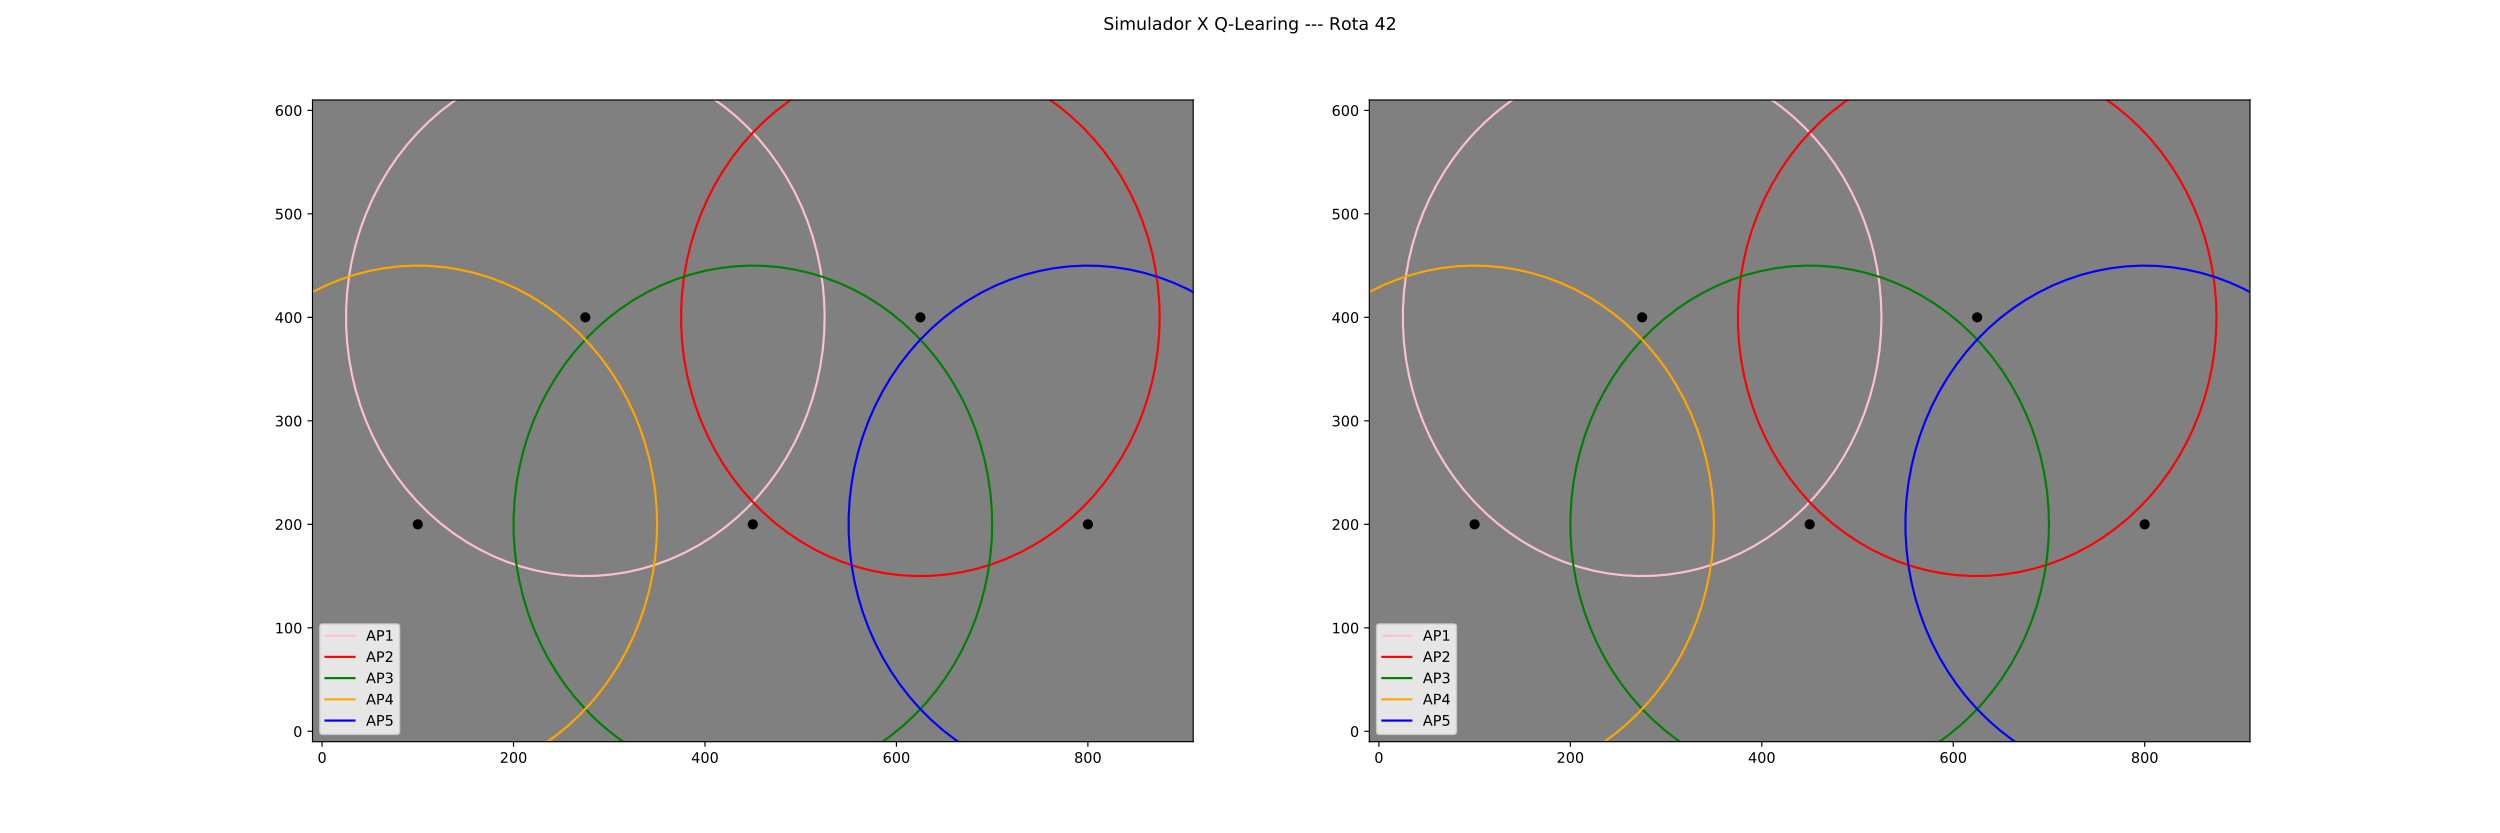 <?xml version="1.0" encoding="utf-8" standalone="no"?>
<!DOCTYPE svg PUBLIC "-//W3C//DTD SVG 1.1//EN"
  "http://www.w3.org/Graphics/SVG/1.1/DTD/svg11.dtd">
<!-- Created with matplotlib (http://matplotlib.org/) -->
<svg height="576pt" version="1.1" viewBox="0 0 1728 576" width="1728pt" xmlns="http://www.w3.org/2000/svg" xmlns:xlink="http://www.w3.org/1999/xlink">
 <defs>
  <style type="text/css">
*{stroke-linecap:butt;stroke-linejoin:round;}
  </style>
 </defs>
 <g id="figure_1">
  <g id="patch_1">
   <path d="M 0 576 
L 1728 576 
L 1728 0 
L 0 0 
z
" style="fill:#ffffff;"/>
  </g>
  <g id="axes_1">
   <g id="patch_2">
    <path d="M 216 512.64 
L 824.727 512.64 
L 824.727 69.12 
L 216 69.12 
z
" style="fill:#808080;"/>
   </g>
   <g id="matplotlib.axis_1">
    <g id="xtick_1">
     <g id="line2d_1">
      <defs>
       <path d="M 0 0 
L 0 3.5 
" id="m480d189ef3" style="stroke:#000000;stroke-width:0.8;"/>
      </defs>
      <g>
       <use style="stroke:#000000;stroke-width:0.8;" x="222.617" xlink:href="#m480d189ef3" y="512.64"/>
      </g>
     </g>
     <g id="text_1">
      <!-- 0 -->
      <defs>
       <path d="M 31.781 66.406 
Q 24.172 66.406 20.328 58.906 
Q 16.5 51.422 16.5 36.375 
Q 16.5 21.391 20.328 13.891 
Q 24.172 6.391 31.781 6.391 
Q 39.453 6.391 43.281 13.891 
Q 47.125 21.391 47.125 36.375 
Q 47.125 51.422 43.281 58.906 
Q 39.453 66.406 31.781 66.406 
z
M 31.781 74.219 
Q 44.047 74.219 50.516 64.516 
Q 56.984 54.828 56.984 36.375 
Q 56.984 17.969 50.516 8.266 
Q 44.047 -1.422 31.781 -1.422 
Q 19.531 -1.422 13.062 8.266 
Q 6.594 17.969 6.594 36.375 
Q 6.594 54.828 13.062 64.516 
Q 19.531 74.219 31.781 74.219 
z
" id="DejaVuSans-30"/>
      </defs>
      <g transform="translate(219.435 527.238)scale(0.1 -0.1)">
       <use xlink:href="#DejaVuSans-30"/>
      </g>
     </g>
    </g>
    <g id="xtick_2">
     <g id="line2d_2">
      <g>
       <use style="stroke:#000000;stroke-width:0.8;" x="354.949" xlink:href="#m480d189ef3" y="512.64"/>
      </g>
     </g>
     <g id="text_2">
      <!-- 200 -->
      <defs>
       <path d="M 19.188 8.297 
L 53.609 8.297 
L 53.609 0 
L 7.328 0 
L 7.328 8.297 
Q 12.938 14.109 22.625 23.891 
Q 32.328 33.688 34.812 36.531 
Q 39.547 41.844 41.422 45.531 
Q 43.312 49.219 43.312 52.781 
Q 43.312 58.594 39.234 62.25 
Q 35.156 65.922 28.609 65.922 
Q 23.969 65.922 18.812 64.312 
Q 13.672 62.703 7.812 59.422 
L 7.812 69.391 
Q 13.766 71.781 18.938 73 
Q 24.125 74.219 28.422 74.219 
Q 39.75 74.219 46.484 68.547 
Q 53.219 62.891 53.219 53.422 
Q 53.219 48.922 51.531 44.891 
Q 49.859 40.875 45.406 35.406 
Q 44.188 33.984 37.641 27.219 
Q 31.109 20.453 19.188 8.297 
z
" id="DejaVuSans-32"/>
      </defs>
      <g transform="translate(345.405 527.238)scale(0.1 -0.1)">
       <use xlink:href="#DejaVuSans-32"/>
       <use x="63.623" xlink:href="#DejaVuSans-30"/>
       <use x="127.246" xlink:href="#DejaVuSans-30"/>
      </g>
     </g>
    </g>
    <g id="xtick_3">
     <g id="line2d_3">
      <g>
       <use style="stroke:#000000;stroke-width:0.8;" x="487.281" xlink:href="#m480d189ef3" y="512.64"/>
      </g>
     </g>
     <g id="text_3">
      <!-- 400 -->
      <defs>
       <path d="M 37.797 64.312 
L 12.891 25.391 
L 37.797 25.391 
z
M 35.203 72.906 
L 47.609 72.906 
L 47.609 25.391 
L 58.016 25.391 
L 58.016 17.188 
L 47.609 17.188 
L 47.609 0 
L 37.797 0 
L 37.797 17.188 
L 4.891 17.188 
L 4.891 26.703 
z
" id="DejaVuSans-34"/>
      </defs>
      <g transform="translate(477.737 527.238)scale(0.1 -0.1)">
       <use xlink:href="#DejaVuSans-34"/>
       <use x="63.623" xlink:href="#DejaVuSans-30"/>
       <use x="127.246" xlink:href="#DejaVuSans-30"/>
      </g>
     </g>
    </g>
    <g id="xtick_4">
     <g id="line2d_4">
      <g>
       <use style="stroke:#000000;stroke-width:0.8;" x="619.613" xlink:href="#m480d189ef3" y="512.64"/>
      </g>
     </g>
     <g id="text_4">
      <!-- 600 -->
      <defs>
       <path d="M 33.016 40.375 
Q 26.375 40.375 22.484 35.828 
Q 18.609 31.297 18.609 23.391 
Q 18.609 15.531 22.484 10.953 
Q 26.375 6.391 33.016 6.391 
Q 39.656 6.391 43.531 10.953 
Q 47.406 15.531 47.406 23.391 
Q 47.406 31.297 43.531 35.828 
Q 39.656 40.375 33.016 40.375 
z
M 52.594 71.297 
L 52.594 62.312 
Q 48.875 64.062 45.094 64.984 
Q 41.312 65.922 37.594 65.922 
Q 27.828 65.922 22.672 59.328 
Q 17.531 52.734 16.797 39.406 
Q 19.672 43.656 24.016 45.922 
Q 28.375 48.188 33.594 48.188 
Q 44.578 48.188 50.953 41.516 
Q 57.328 34.859 57.328 23.391 
Q 57.328 12.156 50.688 5.359 
Q 44.047 -1.422 33.016 -1.422 
Q 20.359 -1.422 13.672 8.266 
Q 6.984 17.969 6.984 36.375 
Q 6.984 53.656 15.188 63.938 
Q 23.391 74.219 37.203 74.219 
Q 40.922 74.219 44.703 73.484 
Q 48.484 72.75 52.594 71.297 
z
" id="DejaVuSans-36"/>
      </defs>
      <g transform="translate(610.069 527.238)scale(0.1 -0.1)">
       <use xlink:href="#DejaVuSans-36"/>
       <use x="63.623" xlink:href="#DejaVuSans-30"/>
       <use x="127.246" xlink:href="#DejaVuSans-30"/>
      </g>
     </g>
    </g>
    <g id="xtick_5">
     <g id="line2d_5">
      <g>
       <use style="stroke:#000000;stroke-width:0.8;" x="751.945" xlink:href="#m480d189ef3" y="512.64"/>
      </g>
     </g>
     <g id="text_5">
      <!-- 800 -->
      <defs>
       <path d="M 31.781 34.625 
Q 24.75 34.625 20.719 30.859 
Q 16.703 27.094 16.703 20.516 
Q 16.703 13.922 20.719 10.156 
Q 24.75 6.391 31.781 6.391 
Q 38.812 6.391 42.859 10.172 
Q 46.922 13.969 46.922 20.516 
Q 46.922 27.094 42.891 30.859 
Q 38.875 34.625 31.781 34.625 
z
M 21.922 38.812 
Q 15.578 40.375 12.031 44.719 
Q 8.5 49.078 8.5 55.328 
Q 8.5 64.062 14.719 69.141 
Q 20.953 74.219 31.781 74.219 
Q 42.672 74.219 48.875 69.141 
Q 55.078 64.062 55.078 55.328 
Q 55.078 49.078 51.531 44.719 
Q 48 40.375 41.703 38.812 
Q 48.828 37.156 52.797 32.312 
Q 56.781 27.484 56.781 20.516 
Q 56.781 9.906 50.312 4.234 
Q 43.844 -1.422 31.781 -1.422 
Q 19.734 -1.422 13.25 4.234 
Q 6.781 9.906 6.781 20.516 
Q 6.781 27.484 10.781 32.312 
Q 14.797 37.156 21.922 38.812 
z
M 18.312 54.391 
Q 18.312 48.734 21.844 45.562 
Q 25.391 42.391 31.781 42.391 
Q 38.141 42.391 41.719 45.562 
Q 45.312 48.734 45.312 54.391 
Q 45.312 60.062 41.719 63.234 
Q 38.141 66.406 31.781 66.406 
Q 25.391 66.406 21.844 63.234 
Q 18.312 60.062 18.312 54.391 
z
" id="DejaVuSans-38"/>
      </defs>
      <g transform="translate(742.401 527.238)scale(0.1 -0.1)">
       <use xlink:href="#DejaVuSans-38"/>
       <use x="63.623" xlink:href="#DejaVuSans-30"/>
       <use x="127.246" xlink:href="#DejaVuSans-30"/>
      </g>
     </g>
    </g>
   </g>
   <g id="matplotlib.axis_2">
    <g id="ytick_1">
     <g id="line2d_6">
      <defs>
       <path d="M 0 0 
L -3.5 0 
" id="m019084e533" style="stroke:#000000;stroke-width:0.8;"/>
      </defs>
      <g>
       <use style="stroke:#000000;stroke-width:0.8;" x="216" xlink:href="#m019084e533" y="505.486"/>
      </g>
     </g>
     <g id="text_6">
      <!-- 0 -->
      <g transform="translate(202.637 509.286)scale(0.1 -0.1)">
       <use xlink:href="#DejaVuSans-30"/>
      </g>
     </g>
    </g>
    <g id="ytick_2">
     <g id="line2d_7">
      <g>
       <use style="stroke:#000000;stroke-width:0.8;" x="216" xlink:href="#m019084e533" y="433.951"/>
      </g>
     </g>
     <g id="text_7">
      <!-- 100 -->
      <defs>
       <path d="M 12.406 8.297 
L 28.516 8.297 
L 28.516 63.922 
L 10.984 60.406 
L 10.984 69.391 
L 28.422 72.906 
L 38.281 72.906 
L 38.281 8.297 
L 54.391 8.297 
L 54.391 0 
L 12.406 0 
z
" id="DejaVuSans-31"/>
      </defs>
      <g transform="translate(189.912 437.75)scale(0.1 -0.1)">
       <use xlink:href="#DejaVuSans-31"/>
       <use x="63.623" xlink:href="#DejaVuSans-30"/>
       <use x="127.246" xlink:href="#DejaVuSans-30"/>
      </g>
     </g>
    </g>
    <g id="ytick_3">
     <g id="line2d_8">
      <g>
       <use style="stroke:#000000;stroke-width:0.8;" x="216" xlink:href="#m019084e533" y="362.415"/>
      </g>
     </g>
     <g id="text_8">
      <!-- 200 -->
      <g transform="translate(189.912 366.215)scale(0.1 -0.1)">
       <use xlink:href="#DejaVuSans-32"/>
       <use x="63.623" xlink:href="#DejaVuSans-30"/>
       <use x="127.246" xlink:href="#DejaVuSans-30"/>
      </g>
     </g>
    </g>
    <g id="ytick_4">
     <g id="line2d_9">
      <g>
       <use style="stroke:#000000;stroke-width:0.8;" x="216" xlink:href="#m019084e533" y="290.88"/>
      </g>
     </g>
     <g id="text_9">
      <!-- 300 -->
      <defs>
       <path d="M 40.578 39.312 
Q 47.656 37.797 51.625 33 
Q 55.609 28.219 55.609 21.188 
Q 55.609 10.406 48.188 4.484 
Q 40.766 -1.422 27.094 -1.422 
Q 22.516 -1.422 17.656 -0.516 
Q 12.797 0.391 7.625 2.203 
L 7.625 11.719 
Q 11.719 9.328 16.594 8.109 
Q 21.484 6.891 26.812 6.891 
Q 36.078 6.891 40.938 10.547 
Q 45.797 14.203 45.797 21.188 
Q 45.797 27.641 41.281 31.266 
Q 36.766 34.906 28.719 34.906 
L 20.219 34.906 
L 20.219 43.016 
L 29.109 43.016 
Q 36.375 43.016 40.234 45.922 
Q 44.094 48.828 44.094 54.297 
Q 44.094 59.906 40.109 62.906 
Q 36.141 65.922 28.719 65.922 
Q 24.656 65.922 20.016 65.031 
Q 15.375 64.156 9.812 62.312 
L 9.812 71.094 
Q 15.438 72.656 20.344 73.438 
Q 25.25 74.219 29.594 74.219 
Q 40.828 74.219 47.359 69.109 
Q 53.906 64.016 53.906 55.328 
Q 53.906 49.266 50.438 45.094 
Q 46.969 40.922 40.578 39.312 
z
" id="DejaVuSans-33"/>
      </defs>
      <g transform="translate(189.912 294.679)scale(0.1 -0.1)">
       <use xlink:href="#DejaVuSans-33"/>
       <use x="63.623" xlink:href="#DejaVuSans-30"/>
       <use x="127.246" xlink:href="#DejaVuSans-30"/>
      </g>
     </g>
    </g>
    <g id="ytick_5">
     <g id="line2d_10">
      <g>
       <use style="stroke:#000000;stroke-width:0.8;" x="216" xlink:href="#m019084e533" y="219.345"/>
      </g>
     </g>
     <g id="text_10">
      <!-- 400 -->
      <g transform="translate(189.912 223.144)scale(0.1 -0.1)">
       <use xlink:href="#DejaVuSans-34"/>
       <use x="63.623" xlink:href="#DejaVuSans-30"/>
       <use x="127.246" xlink:href="#DejaVuSans-30"/>
      </g>
     </g>
    </g>
    <g id="ytick_6">
     <g id="line2d_11">
      <g>
       <use style="stroke:#000000;stroke-width:0.8;" x="216" xlink:href="#m019084e533" y="147.809"/>
      </g>
     </g>
     <g id="text_11">
      <!-- 500 -->
      <defs>
       <path d="M 10.797 72.906 
L 49.516 72.906 
L 49.516 64.594 
L 19.828 64.594 
L 19.828 46.734 
Q 21.969 47.469 24.109 47.828 
Q 26.266 48.188 28.422 48.188 
Q 40.625 48.188 47.75 41.5 
Q 54.891 34.812 54.891 23.391 
Q 54.891 11.625 47.562 5.094 
Q 40.234 -1.422 26.906 -1.422 
Q 22.312 -1.422 17.547 -0.641 
Q 12.797 0.141 7.719 1.703 
L 7.719 11.625 
Q 12.109 9.234 16.797 8.062 
Q 21.484 6.891 26.703 6.891 
Q 35.156 6.891 40.078 11.328 
Q 45.016 15.766 45.016 23.391 
Q 45.016 31 40.078 35.438 
Q 35.156 39.891 26.703 39.891 
Q 22.75 39.891 18.812 39.016 
Q 14.891 38.141 10.797 36.281 
z
" id="DejaVuSans-35"/>
      </defs>
      <g transform="translate(189.912 151.608)scale(0.1 -0.1)">
       <use xlink:href="#DejaVuSans-35"/>
       <use x="63.623" xlink:href="#DejaVuSans-30"/>
       <use x="127.246" xlink:href="#DejaVuSans-30"/>
      </g>
     </g>
    </g>
    <g id="ytick_7">
     <g id="line2d_12">
      <g>
       <use style="stroke:#000000;stroke-width:0.8;" x="216" xlink:href="#m019084e533" y="76.274"/>
      </g>
     </g>
     <g id="text_12">
      <!-- 600 -->
      <g transform="translate(189.912 80.073)scale(0.1 -0.1)">
       <use xlink:href="#DejaVuSans-36"/>
       <use x="63.623" xlink:href="#DejaVuSans-30"/>
       <use x="127.246" xlink:href="#DejaVuSans-30"/>
      </g>
     </g>
    </g>
   </g>
   <g id="line2d_13">
    <defs>
     <path d="M 0 3 
C 0.796 3 1.559 2.684 2.121 2.121 
C 2.684 1.559 3 0.796 3 0 
C 3 -0.796 2.684 -1.559 2.121 -2.121 
C 1.559 -2.684 0.796 -3 0 -3 
C -0.796 -3 -1.559 -2.684 -2.121 -2.121 
C -2.684 -1.559 -3 -0.796 -3 0 
C -3 0.796 -2.684 1.559 -2.121 2.121 
C -1.559 2.684 -0.796 3 0 3 
z
" id="mab3f3b52e3" style="stroke:#000000;"/>
    </defs>
    <g clip-path="url(#p080cbc779d)">
     <use style="stroke:#000000;" x="404.573" xlink:href="#mab3f3b52e3" y="219.345"/>
    </g>
   </g>
   <g id="line2d_14">
    <path clip-path="url(#p080cbc779d)" d="M 569.988 219.345 
L 569.655 208.002 
L 568.657 196.705 
L 566.999 185.499 
L 564.686 174.43 
L 561.729 163.541 
L 558.139 152.877 
L 553.931 142.481 
L 549.121 132.394 
L 543.729 122.657 
L 537.777 113.31 
L 531.288 104.389 
L 524.29 95.932 
L 516.809 87.971 
L 508.876 80.539 
L 500.523 73.667 
L 491.784 67.381 
L 482.694 61.707 
L 473.289 56.667 
L 463.607 52.283 
L 453.688 48.571 
L 443.571 45.547 
L 433.297 43.223 
L 422.907 41.608 
L 412.444 40.708 
L 401.949 40.528 
L 391.464 41.068 
L 381.032 42.326 
L 370.695 44.297 
L 360.494 46.972 
L 350.471 50.342 
L 340.666 54.392 
L 331.118 59.106 
L 321.866 64.466 
L 312.946 70.449 
L 304.396 77.031 
L 296.249 84.187 
L 288.539 91.887 
L 281.295 100.1 
L 274.548 108.794 
L 268.325 117.932 
L 262.65 127.479 
L 257.546 137.396 
L 253.035 147.643 
L 249.134 158.178 
L 245.859 168.96 
L 243.222 179.944 
L 241.236 191.088 
L 239.907 202.345 
L 239.241 213.67 
L 239.241 225.019 
L 239.907 236.344 
L 241.236 247.601 
L 243.222 258.745 
L 245.859 269.729 
L 249.134 280.511 
L 253.035 291.046 
L 257.546 301.293 
L 262.65 311.21 
L 268.325 320.757 
L 274.548 329.895 
L 281.295 338.589 
L 288.539 346.802 
L 296.249 354.502 
L 304.396 361.658 
L 312.946 368.24 
L 321.866 374.223 
L 331.118 379.583 
L 340.666 384.297 
L 350.471 388.347 
L 360.494 391.717 
L 370.695 394.392 
L 381.032 396.363 
L 391.464 397.621 
L 401.949 398.161 
L 412.444 397.981 
L 422.907 397.081 
L 433.297 395.466 
L 443.571 393.142 
L 453.688 390.118 
L 463.607 386.406 
L 473.289 382.022 
L 482.694 376.982 
L 491.784 371.308 
L 500.523 365.022 
L 508.876 358.15 
L 516.809 350.718 
L 524.29 342.757 
L 531.288 334.3 
L 537.777 325.379 
L 543.729 316.032 
L 549.121 306.295 
L 553.931 296.208 
L 558.139 285.812 
L 561.729 275.148 
L 564.686 264.259 
L 566.999 253.19 
L 568.657 241.984 
L 569.655 230.687 
L 569.988 219.345 
" style="fill:none;stroke:#ffc0cb;stroke-linecap:square;stroke-width:1.5;"/>
   </g>
   <g id="line2d_15">
    <g clip-path="url(#p080cbc779d)">
     <use style="stroke:#000000;" x="636.154" xlink:href="#mab3f3b52e3" y="219.345"/>
    </g>
   </g>
   <g id="line2d_16">
    <path clip-path="url(#p080cbc779d)" d="M 801.569 219.345 
L 801.236 208.002 
L 800.238 196.705 
L 798.58 185.499 
L 796.267 174.43 
L 793.31 163.541 
L 789.72 152.877 
L 785.512 142.481 
L 780.702 132.394 
L 775.31 122.657 
L 769.358 113.31 
L 762.869 104.389 
L 755.871 95.932 
L 748.39 87.971 
L 740.457 80.539 
L 732.104 73.667 
L 723.365 67.381 
L 714.275 61.707 
L 704.87 56.667 
L 695.188 52.283 
L 685.269 48.571 
L 675.152 45.547 
L 664.878 43.223 
L 654.488 41.608 
L 644.025 40.708 
L 633.53 40.528 
L 623.045 41.068 
L 612.613 42.326 
L 602.276 44.297 
L 592.075 46.972 
L 582.052 50.342 
L 572.247 54.392 
L 562.699 59.106 
L 553.447 64.466 
L 544.527 70.449 
L 535.977 77.031 
L 527.83 84.187 
L 520.12 91.887 
L 512.876 100.1 
L 506.129 108.794 
L 499.906 117.932 
L 494.231 127.479 
L 489.127 137.396 
L 484.616 147.643 
L 480.715 158.178 
L 477.44 168.96 
L 474.803 179.944 
L 472.817 191.088 
L 471.488 202.345 
L 470.822 213.67 
L 470.822 225.019 
L 471.488 236.344 
L 472.817 247.601 
L 474.803 258.745 
L 477.44 269.729 
L 480.715 280.511 
L 484.616 291.046 
L 489.127 301.293 
L 494.231 311.21 
L 499.906 320.757 
L 506.129 329.895 
L 512.876 338.589 
L 520.12 346.802 
L 527.83 354.502 
L 535.977 361.658 
L 544.527 368.24 
L 553.447 374.223 
L 562.699 379.583 
L 572.247 384.297 
L 582.052 388.347 
L 592.075 391.717 
L 602.276 394.392 
L 612.613 396.363 
L 623.045 397.621 
L 633.53 398.161 
L 644.025 397.981 
L 654.488 397.081 
L 664.878 395.466 
L 675.152 393.142 
L 685.269 390.118 
L 695.188 386.406 
L 704.87 382.022 
L 714.275 376.982 
L 723.365 371.308 
L 732.104 365.022 
L 740.457 358.15 
L 748.39 350.718 
L 755.871 342.757 
L 762.869 334.3 
L 769.358 325.379 
L 775.31 316.032 
L 780.702 306.295 
L 785.512 296.208 
L 789.72 285.812 
L 793.31 275.148 
L 796.267 264.259 
L 798.58 253.19 
L 800.238 241.984 
L 801.236 230.687 
L 801.569 219.345 
" style="fill:none;stroke:#ff0000;stroke-linecap:square;stroke-width:1.5;"/>
   </g>
   <g id="line2d_17">
    <g clip-path="url(#p080cbc779d)">
     <use style="stroke:#000000;" x="520.364" xlink:href="#mab3f3b52e3" y="362.415"/>
    </g>
   </g>
   <g id="line2d_18">
    <path clip-path="url(#p080cbc779d)" d="M 685.779 362.415 
L 685.446 351.073 
L 684.448 339.776 
L 682.789 328.57 
L 680.477 317.501 
L 677.52 306.612 
L 673.93 295.948 
L 669.721 285.552 
L 664.911 275.465 
L 659.52 265.728 
L 653.567 256.381 
L 647.079 247.46 
L 640.08 239.003 
L 632.599 231.042 
L 624.667 223.61 
L 616.314 216.738 
L 607.575 210.452 
L 598.484 204.778 
L 589.08 199.738 
L 579.398 195.354 
L 569.479 191.642 
L 559.362 188.618 
L 549.088 186.294 
L 538.698 184.679 
L 528.234 183.779 
L 517.739 183.599 
L 507.255 184.139 
L 496.823 185.397 
L 486.486 187.368 
L 476.285 190.043 
L 466.262 193.413 
L 456.456 197.463 
L 446.908 202.177 
L 437.656 207.537 
L 428.737 213.52 
L 420.187 220.102 
L 412.04 227.258 
L 404.329 234.958 
L 397.086 243.171 
L 390.339 251.865 
L 384.115 261.003 
L 378.44 270.55 
L 373.337 280.467 
L 368.826 290.714 
L 364.924 301.249 
L 361.649 312.031 
L 359.013 323.015 
L 357.026 334.159 
L 355.698 345.416 
L 355.032 356.741 
L 355.032 368.09 
L 355.698 379.415 
L 357.026 390.672 
L 359.013 401.816 
L 361.649 412.8 
L 364.924 423.582 
L 368.826 434.117 
L 373.337 444.364 
L 378.44 454.281 
L 384.115 463.828 
L 390.339 472.966 
L 397.086 481.66 
L 404.329 489.873 
L 412.04 497.573 
L 420.187 504.729 
L 428.737 511.311 
L 437.656 517.294 
L 446.908 522.654 
L 456.456 527.368 
L 466.262 531.418 
L 476.285 534.788 
L 486.486 537.463 
L 496.823 539.434 
L 507.255 540.692 
L 517.739 541.232 
L 528.234 541.052 
L 538.698 540.152 
L 549.088 538.537 
L 559.362 536.213 
L 569.479 533.189 
L 579.398 529.477 
L 589.08 525.093 
L 598.484 520.053 
L 607.575 514.379 
L 616.314 508.093 
L 624.667 501.221 
L 632.599 493.789 
L 640.08 485.828 
L 647.079 477.371 
L 653.567 468.45 
L 659.52 459.103 
L 664.911 449.366 
L 669.721 439.279 
L 673.93 428.883 
L 677.52 418.219 
L 680.477 407.33 
L 682.789 396.261 
L 684.448 385.055 
L 685.446 373.758 
L 685.779 362.415 
" style="fill:none;stroke:#008000;stroke-linecap:square;stroke-width:1.5;"/>
   </g>
   <g id="line2d_19">
    <g clip-path="url(#p080cbc779d)">
     <use style="stroke:#000000;" x="288.783" xlink:href="#mab3f3b52e3" y="362.415"/>
    </g>
   </g>
   <g id="line2d_20">
    <path clip-path="url(#p080cbc779d)" d="M 454.198 362.415 
L 453.865 351.073 
L 452.867 339.776 
L 451.208 328.57 
L 448.896 317.501 
L 445.939 306.612 
L 442.349 295.948 
L 438.14 285.552 
L 433.33 275.465 
L 427.939 265.728 
L 421.986 256.381 
L 415.498 247.46 
L 408.499 239.003 
L 401.018 231.042 
L 393.085 223.61 
L 384.733 216.738 
L 375.994 210.452 
L 366.903 204.778 
L 357.498 199.738 
L 347.817 195.354 
L 337.898 191.642 
L 327.781 188.618 
L 317.507 186.294 
L 307.117 184.679 
L 296.653 183.779 
L 286.158 183.599 
L 275.673 184.139 
L 265.242 185.397 
L 254.905 187.368 
L 244.704 190.043 
L 234.681 193.413 
L 224.875 197.463 
L 215.327 202.177 
L 206.075 207.537 
L 197.156 213.52 
L 188.606 220.102 
L 180.459 227.258 
L 172.748 234.958 
L 165.505 243.171 
L 158.758 251.865 
L 152.534 261.003 
L 146.859 270.55 
L 141.756 280.467 
L 137.245 290.714 
L 133.343 301.249 
L 130.068 312.031 
L 127.432 323.015 
L 125.445 334.159 
L 124.117 345.416 
L 123.451 356.741 
L 123.451 368.09 
L 124.117 379.415 
L 125.445 390.672 
L 127.432 401.816 
L 130.068 412.8 
L 133.343 423.582 
L 137.245 434.117 
L 141.756 444.364 
L 146.859 454.281 
L 152.534 463.828 
L 158.758 472.966 
L 165.505 481.66 
L 172.748 489.873 
L 180.459 497.573 
L 188.606 504.729 
L 197.156 511.311 
L 206.075 517.294 
L 215.327 522.654 
L 224.875 527.368 
L 234.681 531.418 
L 244.704 534.788 
L 254.905 537.463 
L 265.242 539.434 
L 275.673 540.692 
L 286.158 541.232 
L 296.653 541.052 
L 307.117 540.152 
L 317.507 538.537 
L 327.781 536.213 
L 337.898 533.189 
L 347.817 529.477 
L 357.498 525.093 
L 366.903 520.053 
L 375.994 514.379 
L 384.733 508.093 
L 393.085 501.221 
L 401.018 493.789 
L 408.499 485.828 
L 415.498 477.371 
L 421.986 468.45 
L 427.939 459.103 
L 433.33 449.366 
L 438.14 439.279 
L 442.349 428.883 
L 445.939 418.219 
L 448.896 407.33 
L 451.208 396.261 
L 452.867 385.055 
L 453.865 373.758 
L 454.198 362.415 
" style="fill:none;stroke:#ffa500;stroke-linecap:square;stroke-width:1.5;"/>
   </g>
   <g id="line2d_21">
    <g clip-path="url(#p080cbc779d)">
     <use style="stroke:#000000;" x="751.945" xlink:href="#mab3f3b52e3" y="362.415"/>
    </g>
   </g>
   <g id="line2d_22">
    <path clip-path="url(#p080cbc779d)" d="M 917.36 362.415 
L 917.027 351.073 
L 916.029 339.776 
L 914.37 328.57 
L 912.058 317.501 
L 909.101 306.612 
L 905.511 295.948 
L 901.302 285.552 
L 896.492 275.465 
L 891.101 265.728 
L 885.148 256.381 
L 878.66 247.46 
L 871.661 239.003 
L 864.18 231.042 
L 856.248 223.61 
L 847.895 216.738 
L 839.156 210.452 
L 830.065 204.778 
L 820.661 199.738 
L 810.979 195.354 
L 801.06 191.642 
L 790.943 188.618 
L 780.669 186.294 
L 770.279 184.679 
L 759.815 183.779 
L 749.32 183.599 
L 738.836 184.139 
L 728.404 185.397 
L 718.067 187.368 
L 707.866 190.043 
L 697.843 193.413 
L 688.037 197.463 
L 678.489 202.177 
L 669.237 207.537 
L 660.318 213.52 
L 651.768 220.102 
L 643.621 227.258 
L 635.91 234.958 
L 628.667 243.171 
L 621.92 251.865 
L 615.696 261.003 
L 610.021 270.55 
L 604.918 280.467 
L 600.407 290.714 
L 596.505 301.249 
L 593.23 312.031 
L 590.594 323.015 
L 588.607 334.159 
L 587.279 345.416 
L 586.613 356.741 
L 586.613 368.09 
L 587.279 379.415 
L 588.607 390.672 
L 590.594 401.816 
L 593.23 412.8 
L 596.505 423.582 
L 600.407 434.117 
L 604.918 444.364 
L 610.021 454.281 
L 615.696 463.828 
L 621.92 472.966 
L 628.667 481.66 
L 635.91 489.873 
L 643.621 497.573 
L 651.768 504.729 
L 660.318 511.311 
L 669.237 517.294 
L 678.489 522.654 
L 688.037 527.368 
L 697.843 531.418 
L 707.866 534.788 
L 718.067 537.463 
L 728.404 539.434 
L 738.836 540.692 
L 749.32 541.232 
L 759.815 541.052 
L 770.279 540.152 
L 780.669 538.537 
L 790.943 536.213 
L 801.06 533.189 
L 810.979 529.477 
L 820.661 525.093 
L 830.065 520.053 
L 839.156 514.379 
L 847.895 508.093 
L 856.248 501.221 
L 864.18 493.789 
L 871.661 485.828 
L 878.66 477.371 
L 885.148 468.45 
L 891.101 459.103 
L 896.492 449.366 
L 901.302 439.279 
L 905.511 428.883 
L 909.101 418.219 
L 912.058 407.33 
L 914.37 396.261 
L 916.029 385.055 
L 917.027 373.758 
L 917.36 362.415 
" style="fill:none;stroke:#0000ff;stroke-linecap:square;stroke-width:1.5;"/>
   </g>
   <g id="patch_3">
    <path d="M 216 512.64 
L 216 69.12 
" style="fill:none;stroke:#000000;stroke-linecap:square;stroke-linejoin:miter;stroke-width:0.8;"/>
   </g>
   <g id="patch_4">
    <path d="M 824.727 512.64 
L 824.727 69.12 
" style="fill:none;stroke:#000000;stroke-linecap:square;stroke-linejoin:miter;stroke-width:0.8;"/>
   </g>
   <g id="patch_5">
    <path d="M 216 512.64 
L 824.727 512.64 
" style="fill:none;stroke:#000000;stroke-linecap:square;stroke-linejoin:miter;stroke-width:0.8;"/>
   </g>
   <g id="patch_6">
    <path d="M 216 69.12 
L 824.727 69.12 
" style="fill:none;stroke:#000000;stroke-linecap:square;stroke-linejoin:miter;stroke-width:0.8;"/>
   </g>
   <g id="legend_1">
    <g id="patch_7">
     <path d="M 223 507.64 
L 274.233 507.64 
Q 276.233 507.64 276.233 505.64 
L 276.233 433.249 
Q 276.233 431.249 274.233 431.249 
L 223 431.249 
Q 221 431.249 221 433.249 
L 221 505.64 
Q 221 507.64 223 507.64 
z
" style="fill:#ffffff;opacity:0.8;stroke:#cccccc;stroke-linejoin:miter;"/>
    </g>
    <g id="line2d_23">
     <path d="M 225 439.348 
L 245 439.348 
" style="fill:none;stroke:#ffc0cb;stroke-linecap:square;stroke-width:1.5;"/>
    </g>
    <g id="line2d_24"/>
    <g id="text_13">
     <!-- AP1 -->
     <defs>
      <path d="M 34.188 63.188 
L 20.797 26.906 
L 47.609 26.906 
z
M 28.609 72.906 
L 39.797 72.906 
L 67.578 0 
L 57.328 0 
L 50.688 18.703 
L 17.828 18.703 
L 11.188 0 
L 0.781 0 
z
" id="DejaVuSans-41"/>
      <path d="M 19.672 64.797 
L 19.672 37.406 
L 32.078 37.406 
Q 38.969 37.406 42.719 40.969 
Q 46.484 44.531 46.484 51.125 
Q 46.484 57.672 42.719 61.234 
Q 38.969 64.797 32.078 64.797 
z
M 9.812 72.906 
L 32.078 72.906 
Q 44.344 72.906 50.609 67.359 
Q 56.891 61.812 56.891 51.125 
Q 56.891 40.328 50.609 34.812 
Q 44.344 29.297 32.078 29.297 
L 19.672 29.297 
L 19.672 0 
L 9.812 0 
z
" id="DejaVuSans-50"/>
     </defs>
     <g transform="translate(253 442.848)scale(0.1 -0.1)">
      <use xlink:href="#DejaVuSans-41"/>
      <use x="68.408" xlink:href="#DejaVuSans-50"/>
      <use x="128.711" xlink:href="#DejaVuSans-31"/>
     </g>
    </g>
    <g id="line2d_25">
     <path d="M 225 454.026 
L 245 454.026 
" style="fill:none;stroke:#ff0000;stroke-linecap:square;stroke-width:1.5;"/>
    </g>
    <g id="line2d_26"/>
    <g id="text_14">
     <!-- AP2 -->
     <g transform="translate(253 457.526)scale(0.1 -0.1)">
      <use xlink:href="#DejaVuSans-41"/>
      <use x="68.408" xlink:href="#DejaVuSans-50"/>
      <use x="128.711" xlink:href="#DejaVuSans-32"/>
     </g>
    </g>
    <g id="line2d_27">
     <path d="M 225 468.704 
L 245 468.704 
" style="fill:none;stroke:#008000;stroke-linecap:square;stroke-width:1.5;"/>
    </g>
    <g id="line2d_28"/>
    <g id="text_15">
     <!-- AP3 -->
     <g transform="translate(253 472.204)scale(0.1 -0.1)">
      <use xlink:href="#DejaVuSans-41"/>
      <use x="68.408" xlink:href="#DejaVuSans-50"/>
      <use x="128.711" xlink:href="#DejaVuSans-33"/>
     </g>
    </g>
    <g id="line2d_29">
     <path d="M 225 483.382 
L 245 483.382 
" style="fill:none;stroke:#ffa500;stroke-linecap:square;stroke-width:1.5;"/>
    </g>
    <g id="line2d_30"/>
    <g id="text_16">
     <!-- AP4 -->
     <g transform="translate(253 486.882)scale(0.1 -0.1)">
      <use xlink:href="#DejaVuSans-41"/>
      <use x="68.408" xlink:href="#DejaVuSans-50"/>
      <use x="128.711" xlink:href="#DejaVuSans-34"/>
     </g>
    </g>
    <g id="line2d_31">
     <path d="M 225 498.06 
L 245 498.06 
" style="fill:none;stroke:#0000ff;stroke-linecap:square;stroke-width:1.5;"/>
    </g>
    <g id="line2d_32"/>
    <g id="text_17">
     <!-- AP5 -->
     <g transform="translate(253 501.56)scale(0.1 -0.1)">
      <use xlink:href="#DejaVuSans-41"/>
      <use x="68.408" xlink:href="#DejaVuSans-50"/>
      <use x="128.711" xlink:href="#DejaVuSans-35"/>
     </g>
    </g>
   </g>
  </g>
  <g id="axes_2">
   <g id="patch_8">
    <path d="M 946.473 512.64 
L 1555.2 512.64 
L 1555.2 69.12 
L 946.473 69.12 
z
" style="fill:#808080;"/>
   </g>
   <g id="matplotlib.axis_3">
    <g id="xtick_6">
     <g id="line2d_33">
      <g>
       <use style="stroke:#000000;stroke-width:0.8;" x="953.089" xlink:href="#m480d189ef3" y="512.64"/>
      </g>
     </g>
     <g id="text_18">
      <!-- 0 -->
      <g transform="translate(949.908 527.238)scale(0.1 -0.1)">
       <use xlink:href="#DejaVuSans-30"/>
      </g>
     </g>
    </g>
    <g id="xtick_7">
     <g id="line2d_34">
      <g>
       <use style="stroke:#000000;stroke-width:0.8;" x="1085.421" xlink:href="#m480d189ef3" y="512.64"/>
      </g>
     </g>
     <g id="text_19">
      <!-- 200 -->
      <g transform="translate(1075.878 527.238)scale(0.1 -0.1)">
       <use xlink:href="#DejaVuSans-32"/>
       <use x="63.623" xlink:href="#DejaVuSans-30"/>
       <use x="127.246" xlink:href="#DejaVuSans-30"/>
      </g>
     </g>
    </g>
    <g id="xtick_8">
     <g id="line2d_35">
      <g>
       <use style="stroke:#000000;stroke-width:0.8;" x="1217.753" xlink:href="#m480d189ef3" y="512.64"/>
      </g>
     </g>
     <g id="text_20">
      <!-- 400 -->
      <g transform="translate(1208.21 527.238)scale(0.1 -0.1)">
       <use xlink:href="#DejaVuSans-34"/>
       <use x="63.623" xlink:href="#DejaVuSans-30"/>
       <use x="127.246" xlink:href="#DejaVuSans-30"/>
      </g>
     </g>
    </g>
    <g id="xtick_9">
     <g id="line2d_36">
      <g>
       <use style="stroke:#000000;stroke-width:0.8;" x="1350.085" xlink:href="#m480d189ef3" y="512.64"/>
      </g>
     </g>
     <g id="text_21">
      <!-- 600 -->
      <g transform="translate(1340.542 527.238)scale(0.1 -0.1)">
       <use xlink:href="#DejaVuSans-36"/>
       <use x="63.623" xlink:href="#DejaVuSans-30"/>
       <use x="127.246" xlink:href="#DejaVuSans-30"/>
      </g>
     </g>
    </g>
    <g id="xtick_10">
     <g id="line2d_37">
      <g>
       <use style="stroke:#000000;stroke-width:0.8;" x="1482.417" xlink:href="#m480d189ef3" y="512.64"/>
      </g>
     </g>
     <g id="text_22">
      <!-- 800 -->
      <g transform="translate(1472.874 527.238)scale(0.1 -0.1)">
       <use xlink:href="#DejaVuSans-38"/>
       <use x="63.623" xlink:href="#DejaVuSans-30"/>
       <use x="127.246" xlink:href="#DejaVuSans-30"/>
      </g>
     </g>
    </g>
   </g>
   <g id="matplotlib.axis_4">
    <g id="ytick_8">
     <g id="line2d_38">
      <g>
       <use style="stroke:#000000;stroke-width:0.8;" x="946.473" xlink:href="#m019084e533" y="505.486"/>
      </g>
     </g>
     <g id="text_23">
      <!-- 0 -->
      <g transform="translate(933.11 509.286)scale(0.1 -0.1)">
       <use xlink:href="#DejaVuSans-30"/>
      </g>
     </g>
    </g>
    <g id="ytick_9">
     <g id="line2d_39">
      <g>
       <use style="stroke:#000000;stroke-width:0.8;" x="946.473" xlink:href="#m019084e533" y="433.951"/>
      </g>
     </g>
     <g id="text_24">
      <!-- 100 -->
      <g transform="translate(920.385 437.75)scale(0.1 -0.1)">
       <use xlink:href="#DejaVuSans-31"/>
       <use x="63.623" xlink:href="#DejaVuSans-30"/>
       <use x="127.246" xlink:href="#DejaVuSans-30"/>
      </g>
     </g>
    </g>
    <g id="ytick_10">
     <g id="line2d_40">
      <g>
       <use style="stroke:#000000;stroke-width:0.8;" x="946.473" xlink:href="#m019084e533" y="362.415"/>
      </g>
     </g>
     <g id="text_25">
      <!-- 200 -->
      <g transform="translate(920.385 366.215)scale(0.1 -0.1)">
       <use xlink:href="#DejaVuSans-32"/>
       <use x="63.623" xlink:href="#DejaVuSans-30"/>
       <use x="127.246" xlink:href="#DejaVuSans-30"/>
      </g>
     </g>
    </g>
    <g id="ytick_11">
     <g id="line2d_41">
      <g>
       <use style="stroke:#000000;stroke-width:0.8;" x="946.473" xlink:href="#m019084e533" y="290.88"/>
      </g>
     </g>
     <g id="text_26">
      <!-- 300 -->
      <g transform="translate(920.385 294.679)scale(0.1 -0.1)">
       <use xlink:href="#DejaVuSans-33"/>
       <use x="63.623" xlink:href="#DejaVuSans-30"/>
       <use x="127.246" xlink:href="#DejaVuSans-30"/>
      </g>
     </g>
    </g>
    <g id="ytick_12">
     <g id="line2d_42">
      <g>
       <use style="stroke:#000000;stroke-width:0.8;" x="946.473" xlink:href="#m019084e533" y="219.345"/>
      </g>
     </g>
     <g id="text_27">
      <!-- 400 -->
      <g transform="translate(920.385 223.144)scale(0.1 -0.1)">
       <use xlink:href="#DejaVuSans-34"/>
       <use x="63.623" xlink:href="#DejaVuSans-30"/>
       <use x="127.246" xlink:href="#DejaVuSans-30"/>
      </g>
     </g>
    </g>
    <g id="ytick_13">
     <g id="line2d_43">
      <g>
       <use style="stroke:#000000;stroke-width:0.8;" x="946.473" xlink:href="#m019084e533" y="147.809"/>
      </g>
     </g>
     <g id="text_28">
      <!-- 500 -->
      <g transform="translate(920.385 151.608)scale(0.1 -0.1)">
       <use xlink:href="#DejaVuSans-35"/>
       <use x="63.623" xlink:href="#DejaVuSans-30"/>
       <use x="127.246" xlink:href="#DejaVuSans-30"/>
      </g>
     </g>
    </g>
    <g id="ytick_14">
     <g id="line2d_44">
      <g>
       <use style="stroke:#000000;stroke-width:0.8;" x="946.473" xlink:href="#m019084e533" y="76.274"/>
      </g>
     </g>
     <g id="text_29">
      <!-- 600 -->
      <g transform="translate(920.385 80.073)scale(0.1 -0.1)">
       <use xlink:href="#DejaVuSans-36"/>
       <use x="63.623" xlink:href="#DejaVuSans-30"/>
       <use x="127.246" xlink:href="#DejaVuSans-30"/>
      </g>
     </g>
    </g>
   </g>
   <g id="line2d_45">
    <g clip-path="url(#p534374b5c2)">
     <use style="stroke:#000000;" x="1135.046" xlink:href="#mab3f3b52e3" y="219.345"/>
    </g>
   </g>
   <g id="line2d_46">
    <path clip-path="url(#p534374b5c2)" d="M 1300.461 219.345 
L 1300.128 208.002 
L 1299.13 196.705 
L 1297.472 185.499 
L 1295.159 174.43 
L 1292.202 163.541 
L 1288.612 152.877 
L 1284.403 142.481 
L 1279.594 132.394 
L 1274.202 122.657 
L 1268.25 113.31 
L 1261.761 104.389 
L 1254.762 95.932 
L 1247.281 87.971 
L 1239.349 80.539 
L 1230.996 73.667 
L 1222.257 67.381 
L 1213.167 61.707 
L 1203.762 56.667 
L 1194.08 52.283 
L 1184.161 48.571 
L 1174.044 45.547 
L 1163.77 43.223 
L 1153.38 41.608 
L 1142.917 40.708 
L 1132.421 40.528 
L 1121.937 41.068 
L 1111.505 42.326 
L 1101.168 44.297 
L 1090.967 46.972 
L 1080.944 50.342 
L 1071.139 54.392 
L 1061.591 59.106 
L 1052.338 64.466 
L 1043.419 70.449 
L 1034.869 77.031 
L 1026.722 84.187 
L 1019.011 91.887 
L 1011.768 100.1 
L 1005.021 108.794 
L 998.797 117.932 
L 993.123 127.479 
L 988.019 137.396 
L 983.508 147.643 
L 979.607 158.178 
L 976.331 168.96 
L 973.695 179.944 
L 971.709 191.088 
L 970.38 202.345 
L 969.714 213.67 
L 969.714 225.019 
L 970.38 236.344 
L 971.709 247.601 
L 973.695 258.745 
L 976.331 269.729 
L 979.607 280.511 
L 983.508 291.046 
L 988.019 301.293 
L 993.123 311.21 
L 998.797 320.757 
L 1005.021 329.895 
L 1011.768 338.589 
L 1019.011 346.802 
L 1026.722 354.502 
L 1034.869 361.658 
L 1043.419 368.24 
L 1052.338 374.223 
L 1061.591 379.583 
L 1071.139 384.297 
L 1080.944 388.347 
L 1090.967 391.717 
L 1101.168 394.392 
L 1111.505 396.363 
L 1121.937 397.621 
L 1132.421 398.161 
L 1142.917 397.981 
L 1153.38 397.081 
L 1163.77 395.466 
L 1174.044 393.142 
L 1184.161 390.118 
L 1194.08 386.406 
L 1203.762 382.022 
L 1213.167 376.982 
L 1222.257 371.308 
L 1230.996 365.022 
L 1239.349 358.15 
L 1247.281 350.718 
L 1254.762 342.757 
L 1261.761 334.3 
L 1268.25 325.379 
L 1274.202 316.032 
L 1279.594 306.295 
L 1284.403 296.208 
L 1288.612 285.812 
L 1292.202 275.148 
L 1295.159 264.259 
L 1297.472 253.19 
L 1299.13 241.984 
L 1300.128 230.687 
L 1300.461 219.345 
" style="fill:none;stroke:#ffc0cb;stroke-linecap:square;stroke-width:1.5;"/>
   </g>
   <g id="line2d_47">
    <g clip-path="url(#p534374b5c2)">
     <use style="stroke:#000000;" x="1366.627" xlink:href="#mab3f3b52e3" y="219.345"/>
    </g>
   </g>
   <g id="line2d_48">
    <path clip-path="url(#p534374b5c2)" d="M 1532.042 219.345 
L 1531.709 208.002 
L 1530.711 196.705 
L 1529.053 185.499 
L 1526.74 174.43 
L 1523.783 163.541 
L 1520.193 152.877 
L 1515.984 142.481 
L 1511.175 132.394 
L 1505.783 122.657 
L 1499.831 113.31 
L 1493.342 104.389 
L 1486.343 95.932 
L 1478.863 87.971 
L 1470.93 80.539 
L 1462.577 73.667 
L 1453.838 67.381 
L 1444.748 61.707 
L 1435.343 56.667 
L 1425.661 52.283 
L 1415.742 48.571 
L 1405.625 45.547 
L 1395.351 43.223 
L 1384.961 41.608 
L 1374.498 40.708 
L 1364.002 40.528 
L 1353.518 41.068 
L 1343.086 42.326 
L 1332.749 44.297 
L 1322.548 46.972 
L 1312.525 50.342 
L 1302.72 54.392 
L 1293.172 59.106 
L 1283.919 64.466 
L 1275 70.449 
L 1266.45 77.031 
L 1258.303 84.187 
L 1250.592 91.887 
L 1243.349 100.1 
L 1236.602 108.794 
L 1230.378 117.932 
L 1224.704 127.479 
L 1219.6 137.396 
L 1215.089 147.643 
L 1211.188 158.178 
L 1207.912 168.96 
L 1205.276 179.944 
L 1203.29 191.088 
L 1201.961 202.345 
L 1201.295 213.67 
L 1201.295 225.019 
L 1201.961 236.344 
L 1203.29 247.601 
L 1205.276 258.745 
L 1207.912 269.729 
L 1211.188 280.511 
L 1215.089 291.046 
L 1219.6 301.293 
L 1224.704 311.21 
L 1230.378 320.757 
L 1236.602 329.895 
L 1243.349 338.589 
L 1250.592 346.802 
L 1258.303 354.502 
L 1266.45 361.658 
L 1275 368.24 
L 1283.919 374.223 
L 1293.172 379.583 
L 1302.72 384.297 
L 1312.525 388.347 
L 1322.548 391.717 
L 1332.749 394.392 
L 1343.086 396.363 
L 1353.518 397.621 
L 1364.002 398.161 
L 1374.498 397.981 
L 1384.961 397.081 
L 1395.351 395.466 
L 1405.625 393.142 
L 1415.742 390.118 
L 1425.661 386.406 
L 1435.343 382.022 
L 1444.748 376.982 
L 1453.838 371.308 
L 1462.577 365.022 
L 1470.93 358.15 
L 1478.863 350.718 
L 1486.343 342.757 
L 1493.342 334.3 
L 1499.831 325.379 
L 1505.783 316.032 
L 1511.175 306.295 
L 1515.984 296.208 
L 1520.193 285.812 
L 1523.783 275.148 
L 1526.74 264.259 
L 1529.053 253.19 
L 1530.711 241.984 
L 1531.709 230.687 
L 1532.042 219.345 
" style="fill:none;stroke:#ff0000;stroke-linecap:square;stroke-width:1.5;"/>
   </g>
   <g id="line2d_49">
    <g clip-path="url(#p534374b5c2)">
     <use style="stroke:#000000;" x="1250.836" xlink:href="#mab3f3b52e3" y="362.415"/>
    </g>
   </g>
   <g id="line2d_50">
    <path clip-path="url(#p534374b5c2)" d="M 1416.251 362.415 
L 1415.918 351.073 
L 1414.921 339.776 
L 1413.262 328.57 
L 1410.95 317.501 
L 1407.992 306.612 
L 1404.402 295.948 
L 1400.194 285.552 
L 1395.384 275.465 
L 1389.992 265.728 
L 1384.04 256.381 
L 1377.552 247.46 
L 1370.553 239.003 
L 1363.072 231.042 
L 1355.139 223.61 
L 1346.786 216.738 
L 1338.047 210.452 
L 1328.957 204.778 
L 1319.552 199.738 
L 1309.871 195.354 
L 1299.951 191.642 
L 1289.834 188.618 
L 1279.56 186.294 
L 1269.171 184.679 
L 1258.707 183.779 
L 1248.212 183.599 
L 1237.727 184.139 
L 1227.295 185.397 
L 1216.958 187.368 
L 1206.758 190.043 
L 1196.734 193.413 
L 1186.929 197.463 
L 1177.381 202.177 
L 1168.129 207.537 
L 1159.21 213.52 
L 1150.659 220.102 
L 1142.513 227.258 
L 1134.802 234.958 
L 1127.558 243.171 
L 1120.811 251.865 
L 1114.588 261.003 
L 1108.913 270.55 
L 1103.81 280.467 
L 1099.298 290.714 
L 1095.397 301.249 
L 1092.122 312.031 
L 1089.486 323.015 
L 1087.499 334.159 
L 1086.17 345.416 
L 1085.505 356.741 
L 1085.505 368.09 
L 1086.17 379.415 
L 1087.499 390.672 
L 1089.486 401.816 
L 1092.122 412.8 
L 1095.397 423.582 
L 1099.298 434.117 
L 1103.81 444.364 
L 1108.913 454.281 
L 1114.588 463.828 
L 1120.811 472.966 
L 1127.558 481.66 
L 1134.802 489.873 
L 1142.513 497.573 
L 1150.659 504.729 
L 1159.21 511.311 
L 1168.129 517.294 
L 1177.381 522.654 
L 1186.929 527.368 
L 1196.734 531.418 
L 1206.758 534.788 
L 1216.958 537.463 
L 1227.295 539.434 
L 1237.727 540.692 
L 1248.212 541.232 
L 1258.707 541.052 
L 1269.171 540.152 
L 1279.56 538.537 
L 1289.834 536.213 
L 1299.951 533.189 
L 1309.871 529.477 
L 1319.552 525.093 
L 1328.957 520.053 
L 1338.047 514.379 
L 1346.786 508.093 
L 1355.139 501.221 
L 1363.072 493.789 
L 1370.553 485.828 
L 1377.552 477.371 
L 1384.04 468.45 
L 1389.992 459.103 
L 1395.384 449.366 
L 1400.194 439.279 
L 1404.402 428.883 
L 1407.992 418.219 
L 1410.95 407.33 
L 1413.262 396.261 
L 1414.921 385.055 
L 1415.918 373.758 
L 1416.251 362.415 
" style="fill:none;stroke:#008000;stroke-linecap:square;stroke-width:1.5;"/>
   </g>
   <g id="line2d_51">
    <g clip-path="url(#p534374b5c2)">
     <use style="stroke:#000000;" x="1019.255" xlink:href="#mab3f3b52e3" y="362.415"/>
    </g>
   </g>
   <g id="line2d_52">
    <path clip-path="url(#p534374b5c2)" d="M 1184.67 362.415 
L 1184.337 351.073 
L 1183.34 339.776 
L 1181.681 328.57 
L 1179.369 317.501 
L 1176.411 306.612 
L 1172.821 295.948 
L 1168.613 285.552 
L 1163.803 275.465 
L 1158.411 265.728 
L 1152.459 256.381 
L 1145.971 247.46 
L 1138.972 239.003 
L 1131.491 231.042 
L 1123.558 223.61 
L 1115.205 216.738 
L 1106.466 210.452 
L 1097.376 204.778 
L 1087.971 199.738 
L 1078.29 195.354 
L 1068.37 191.642 
L 1058.253 188.618 
L 1047.979 186.294 
L 1037.59 184.679 
L 1027.126 183.779 
L 1016.631 183.599 
L 1006.146 184.139 
L 995.714 185.397 
L 985.377 187.368 
L 975.177 190.043 
L 965.153 193.413 
L 955.348 197.463 
L 945.8 202.177 
L 936.548 207.537 
L 927.629 213.52 
L 919.078 220.102 
L 910.932 227.258 
L 903.221 234.958 
L 895.977 243.171 
L 889.23 251.865 
L 883.007 261.003 
L 877.332 270.55 
L 872.229 280.467 
L 867.717 290.714 
L 863.816 301.249 
L 860.541 312.031 
L 857.905 323.015 
L 855.918 334.159 
L 854.589 345.416 
L 853.924 356.741 
L 853.924 368.09 
L 854.589 379.415 
L 855.918 390.672 
L 857.905 401.816 
L 860.541 412.8 
L 863.816 423.582 
L 867.717 434.117 
L 872.229 444.364 
L 877.332 454.281 
L 883.007 463.828 
L 889.23 472.966 
L 895.977 481.66 
L 903.221 489.873 
L 910.932 497.573 
L 919.078 504.729 
L 927.629 511.311 
L 936.548 517.294 
L 945.8 522.654 
L 955.348 527.368 
L 965.153 531.418 
L 975.177 534.788 
L 985.377 537.463 
L 995.714 539.434 
L 1006.146 540.692 
L 1016.631 541.232 
L 1027.126 541.052 
L 1037.59 540.152 
L 1047.979 538.537 
L 1058.253 536.213 
L 1068.37 533.189 
L 1078.29 529.477 
L 1087.971 525.093 
L 1097.376 520.053 
L 1106.466 514.379 
L 1115.205 508.093 
L 1123.558 501.221 
L 1131.491 493.789 
L 1138.972 485.828 
L 1145.971 477.371 
L 1152.459 468.45 
L 1158.411 459.103 
L 1163.803 449.366 
L 1168.613 439.279 
L 1172.821 428.883 
L 1176.411 418.219 
L 1179.369 407.33 
L 1181.681 396.261 
L 1183.34 385.055 
L 1184.337 373.758 
L 1184.67 362.415 
" style="fill:none;stroke:#ffa500;stroke-linecap:square;stroke-width:1.5;"/>
   </g>
   <g id="line2d_53">
    <g clip-path="url(#p534374b5c2)">
     <use style="stroke:#000000;" x="1482.417" xlink:href="#mab3f3b52e3" y="362.415"/>
    </g>
   </g>
   <g id="line2d_54">
    <path clip-path="url(#p534374b5c2)" d="M 1647.832 362.415 
L 1647.499 351.073 
L 1646.502 339.776 
L 1644.843 328.57 
L 1642.531 317.501 
L 1639.573 306.612 
L 1635.983 295.948 
L 1631.775 285.552 
L 1626.965 275.465 
L 1621.573 265.728 
L 1615.621 256.381 
L 1609.133 247.46 
L 1602.134 239.003 
L 1594.653 231.042 
L 1586.72 223.61 
L 1578.368 216.738 
L 1569.628 210.452 
L 1560.538 204.778 
L 1551.133 199.738 
L 1541.452 195.354 
L 1531.532 191.642 
L 1521.415 188.618 
L 1511.141 186.294 
L 1500.752 184.679 
L 1490.288 183.779 
L 1479.793 183.599 
L 1469.308 184.139 
L 1458.876 185.397 
L 1448.539 187.368 
L 1438.339 190.043 
L 1428.315 193.413 
L 1418.51 197.463 
L 1408.962 202.177 
L 1399.71 207.537 
L 1390.791 213.52 
L 1382.24 220.102 
L 1374.094 227.258 
L 1366.383 234.958 
L 1359.139 243.171 
L 1352.392 251.865 
L 1346.169 261.003 
L 1340.494 270.55 
L 1335.391 280.467 
L 1330.879 290.714 
L 1326.978 301.249 
L 1323.703 312.031 
L 1321.067 323.015 
L 1319.08 334.159 
L 1317.751 345.416 
L 1317.086 356.741 
L 1317.086 368.09 
L 1317.751 379.415 
L 1319.08 390.672 
L 1321.067 401.816 
L 1323.703 412.8 
L 1326.978 423.582 
L 1330.879 434.117 
L 1335.391 444.364 
L 1340.494 454.281 
L 1346.169 463.828 
L 1352.392 472.966 
L 1359.139 481.66 
L 1366.383 489.873 
L 1374.094 497.573 
L 1382.24 504.729 
L 1390.791 511.311 
L 1399.71 517.294 
L 1408.962 522.654 
L 1418.51 527.368 
L 1428.315 531.418 
L 1438.339 534.788 
L 1448.539 537.463 
L 1458.876 539.434 
L 1469.308 540.692 
L 1479.793 541.232 
L 1490.288 541.052 
L 1500.752 540.152 
L 1511.141 538.537 
L 1521.415 536.213 
L 1531.532 533.189 
L 1541.452 529.477 
L 1551.133 525.093 
L 1560.538 520.053 
L 1569.628 514.379 
L 1578.368 508.093 
L 1586.72 501.221 
L 1594.653 493.789 
L 1602.134 485.828 
L 1609.133 477.371 
L 1615.621 468.45 
L 1621.573 459.103 
L 1626.965 449.366 
L 1631.775 439.279 
L 1635.983 428.883 
L 1639.573 418.219 
L 1642.531 407.33 
L 1644.843 396.261 
L 1646.502 385.055 
L 1647.499 373.758 
L 1647.832 362.415 
" style="fill:none;stroke:#0000ff;stroke-linecap:square;stroke-width:1.5;"/>
   </g>
   <g id="patch_9">
    <path d="M 946.473 512.64 
L 946.473 69.12 
" style="fill:none;stroke:#000000;stroke-linecap:square;stroke-linejoin:miter;stroke-width:0.8;"/>
   </g>
   <g id="patch_10">
    <path d="M 1555.2 512.64 
L 1555.2 69.12 
" style="fill:none;stroke:#000000;stroke-linecap:square;stroke-linejoin:miter;stroke-width:0.8;"/>
   </g>
   <g id="patch_11">
    <path d="M 946.473 512.64 
L 1555.2 512.64 
" style="fill:none;stroke:#000000;stroke-linecap:square;stroke-linejoin:miter;stroke-width:0.8;"/>
   </g>
   <g id="patch_12">
    <path d="M 946.473 69.12 
L 1555.2 69.12 
" style="fill:none;stroke:#000000;stroke-linecap:square;stroke-linejoin:miter;stroke-width:0.8;"/>
   </g>
   <g id="legend_2">
    <g id="patch_13">
     <path d="M 953.473 507.64 
L 1004.706 507.64 
Q 1006.706 507.64 1006.706 505.64 
L 1006.706 433.249 
Q 1006.706 431.249 1004.706 431.249 
L 953.473 431.249 
Q 951.473 431.249 951.473 433.249 
L 951.473 505.64 
Q 951.473 507.64 953.473 507.64 
z
" style="fill:#ffffff;opacity:0.8;stroke:#cccccc;stroke-linejoin:miter;"/>
    </g>
    <g id="line2d_55">
     <path d="M 955.473 439.348 
L 975.473 439.348 
" style="fill:none;stroke:#ffc0cb;stroke-linecap:square;stroke-width:1.5;"/>
    </g>
    <g id="line2d_56"/>
    <g id="text_30">
     <!-- AP1 -->
     <g transform="translate(983.473 442.848)scale(0.1 -0.1)">
      <use xlink:href="#DejaVuSans-41"/>
      <use x="68.408" xlink:href="#DejaVuSans-50"/>
      <use x="128.711" xlink:href="#DejaVuSans-31"/>
     </g>
    </g>
    <g id="line2d_57">
     <path d="M 955.473 454.026 
L 975.473 454.026 
" style="fill:none;stroke:#ff0000;stroke-linecap:square;stroke-width:1.5;"/>
    </g>
    <g id="line2d_58"/>
    <g id="text_31">
     <!-- AP2 -->
     <g transform="translate(983.473 457.526)scale(0.1 -0.1)">
      <use xlink:href="#DejaVuSans-41"/>
      <use x="68.408" xlink:href="#DejaVuSans-50"/>
      <use x="128.711" xlink:href="#DejaVuSans-32"/>
     </g>
    </g>
    <g id="line2d_59">
     <path d="M 955.473 468.704 
L 975.473 468.704 
" style="fill:none;stroke:#008000;stroke-linecap:square;stroke-width:1.5;"/>
    </g>
    <g id="line2d_60"/>
    <g id="text_32">
     <!-- AP3 -->
     <g transform="translate(983.473 472.204)scale(0.1 -0.1)">
      <use xlink:href="#DejaVuSans-41"/>
      <use x="68.408" xlink:href="#DejaVuSans-50"/>
      <use x="128.711" xlink:href="#DejaVuSans-33"/>
     </g>
    </g>
    <g id="line2d_61">
     <path d="M 955.473 483.382 
L 975.473 483.382 
" style="fill:none;stroke:#ffa500;stroke-linecap:square;stroke-width:1.5;"/>
    </g>
    <g id="line2d_62"/>
    <g id="text_33">
     <!-- AP4 -->
     <g transform="translate(983.473 486.882)scale(0.1 -0.1)">
      <use xlink:href="#DejaVuSans-41"/>
      <use x="68.408" xlink:href="#DejaVuSans-50"/>
      <use x="128.711" xlink:href="#DejaVuSans-34"/>
     </g>
    </g>
    <g id="line2d_63">
     <path d="M 955.473 498.06 
L 975.473 498.06 
" style="fill:none;stroke:#0000ff;stroke-linecap:square;stroke-width:1.5;"/>
    </g>
    <g id="line2d_64"/>
    <g id="text_34">
     <!-- AP5 -->
     <g transform="translate(983.473 501.56)scale(0.1 -0.1)">
      <use xlink:href="#DejaVuSans-41"/>
      <use x="68.408" xlink:href="#DejaVuSans-50"/>
      <use x="128.711" xlink:href="#DejaVuSans-35"/>
     </g>
    </g>
   </g>
  </g>
  <g id="text_35">
   <!-- Simulador X Q-Learing - - - Rota 42 -->
   <defs>
    <path d="M 53.516 70.516 
L 53.516 60.891 
Q 47.906 63.578 42.922 64.891 
Q 37.938 66.219 33.297 66.219 
Q 25.25 66.219 20.875 63.094 
Q 16.5 59.969 16.5 54.203 
Q 16.5 49.359 19.406 46.891 
Q 22.312 44.438 30.422 42.922 
L 36.375 41.703 
Q 47.406 39.594 52.656 34.297 
Q 57.906 29 57.906 20.125 
Q 57.906 9.516 50.797 4.047 
Q 43.703 -1.422 29.984 -1.422 
Q 24.812 -1.422 18.969 -0.25 
Q 13.141 0.922 6.891 3.219 
L 6.891 13.375 
Q 12.891 10.016 18.656 8.297 
Q 24.422 6.594 29.984 6.594 
Q 38.422 6.594 43.016 9.906 
Q 47.609 13.234 47.609 19.391 
Q 47.609 24.75 44.312 27.781 
Q 41.016 30.812 33.5 32.328 
L 27.484 33.5 
Q 16.453 35.688 11.516 40.375 
Q 6.594 45.062 6.594 53.422 
Q 6.594 63.094 13.406 68.656 
Q 20.219 74.219 32.172 74.219 
Q 37.312 74.219 42.625 73.281 
Q 47.953 72.359 53.516 70.516 
z
" id="DejaVuSans-53"/>
    <path d="M 9.422 54.688 
L 18.406 54.688 
L 18.406 0 
L 9.422 0 
z
M 9.422 75.984 
L 18.406 75.984 
L 18.406 64.594 
L 9.422 64.594 
z
" id="DejaVuSans-69"/>
    <path d="M 52 44.188 
Q 55.375 50.25 60.062 53.125 
Q 64.75 56 71.094 56 
Q 79.641 56 84.281 50.016 
Q 88.922 44.047 88.922 33.016 
L 88.922 0 
L 79.891 0 
L 79.891 32.719 
Q 79.891 40.578 77.094 44.375 
Q 74.312 48.188 68.609 48.188 
Q 61.625 48.188 57.562 43.547 
Q 53.516 38.922 53.516 30.906 
L 53.516 0 
L 44.484 0 
L 44.484 32.719 
Q 44.484 40.625 41.703 44.406 
Q 38.922 48.188 33.109 48.188 
Q 26.219 48.188 22.156 43.531 
Q 18.109 38.875 18.109 30.906 
L 18.109 0 
L 9.078 0 
L 9.078 54.688 
L 18.109 54.688 
L 18.109 46.188 
Q 21.188 51.219 25.484 53.609 
Q 29.781 56 35.688 56 
Q 41.656 56 45.828 52.969 
Q 50 49.953 52 44.188 
z
" id="DejaVuSans-6d"/>
    <path d="M 8.5 21.578 
L 8.5 54.688 
L 17.484 54.688 
L 17.484 21.922 
Q 17.484 14.156 20.5 10.266 
Q 23.531 6.391 29.594 6.391 
Q 36.859 6.391 41.078 11.031 
Q 45.312 15.672 45.312 23.688 
L 45.312 54.688 
L 54.297 54.688 
L 54.297 0 
L 45.312 0 
L 45.312 8.406 
Q 42.047 3.422 37.719 1 
Q 33.406 -1.422 27.688 -1.422 
Q 18.266 -1.422 13.375 4.438 
Q 8.5 10.297 8.5 21.578 
z
M 31.109 56 
z
" id="DejaVuSans-75"/>
    <path d="M 9.422 75.984 
L 18.406 75.984 
L 18.406 0 
L 9.422 0 
z
" id="DejaVuSans-6c"/>
    <path d="M 34.281 27.484 
Q 23.391 27.484 19.188 25 
Q 14.984 22.516 14.984 16.5 
Q 14.984 11.719 18.141 8.906 
Q 21.297 6.109 26.703 6.109 
Q 34.188 6.109 38.703 11.406 
Q 43.219 16.703 43.219 25.484 
L 43.219 27.484 
z
M 52.203 31.203 
L 52.203 0 
L 43.219 0 
L 43.219 8.297 
Q 40.141 3.328 35.547 0.953 
Q 30.953 -1.422 24.312 -1.422 
Q 15.922 -1.422 10.953 3.297 
Q 6 8.016 6 15.922 
Q 6 25.141 12.172 29.828 
Q 18.359 34.516 30.609 34.516 
L 43.219 34.516 
L 43.219 35.406 
Q 43.219 41.609 39.141 45 
Q 35.062 48.391 27.688 48.391 
Q 23 48.391 18.547 47.266 
Q 14.109 46.141 10.016 43.891 
L 10.016 52.203 
Q 14.938 54.109 19.578 55.047 
Q 24.219 56 28.609 56 
Q 40.484 56 46.344 49.844 
Q 52.203 43.703 52.203 31.203 
z
" id="DejaVuSans-61"/>
    <path d="M 45.406 46.391 
L 45.406 75.984 
L 54.391 75.984 
L 54.391 0 
L 45.406 0 
L 45.406 8.203 
Q 42.578 3.328 38.25 0.953 
Q 33.938 -1.422 27.875 -1.422 
Q 17.969 -1.422 11.734 6.484 
Q 5.516 14.406 5.516 27.297 
Q 5.516 40.188 11.734 48.094 
Q 17.969 56 27.875 56 
Q 33.938 56 38.25 53.625 
Q 42.578 51.266 45.406 46.391 
z
M 14.797 27.297 
Q 14.797 17.391 18.875 11.75 
Q 22.953 6.109 30.078 6.109 
Q 37.203 6.109 41.297 11.75 
Q 45.406 17.391 45.406 27.297 
Q 45.406 37.203 41.297 42.844 
Q 37.203 48.484 30.078 48.484 
Q 22.953 48.484 18.875 42.844 
Q 14.797 37.203 14.797 27.297 
z
" id="DejaVuSans-64"/>
    <path d="M 30.609 48.391 
Q 23.391 48.391 19.188 42.75 
Q 14.984 37.109 14.984 27.297 
Q 14.984 17.484 19.156 11.844 
Q 23.344 6.203 30.609 6.203 
Q 37.797 6.203 41.984 11.859 
Q 46.188 17.531 46.188 27.297 
Q 46.188 37.016 41.984 42.703 
Q 37.797 48.391 30.609 48.391 
z
M 30.609 56 
Q 42.328 56 49.016 48.375 
Q 55.719 40.766 55.719 27.297 
Q 55.719 13.875 49.016 6.219 
Q 42.328 -1.422 30.609 -1.422 
Q 18.844 -1.422 12.172 6.219 
Q 5.516 13.875 5.516 27.297 
Q 5.516 40.766 12.172 48.375 
Q 18.844 56 30.609 56 
z
" id="DejaVuSans-6f"/>
    <path d="M 41.109 46.297 
Q 39.594 47.172 37.812 47.578 
Q 36.031 48 33.891 48 
Q 26.266 48 22.188 43.047 
Q 18.109 38.094 18.109 28.812 
L 18.109 0 
L 9.078 0 
L 9.078 54.688 
L 18.109 54.688 
L 18.109 46.188 
Q 20.953 51.172 25.484 53.578 
Q 30.031 56 36.531 56 
Q 37.453 56 38.578 55.875 
Q 39.703 55.766 41.062 55.516 
z
" id="DejaVuSans-72"/>
    <path id="DejaVuSans-20"/>
    <path d="M 6.297 72.906 
L 16.891 72.906 
L 35.016 45.797 
L 53.219 72.906 
L 63.812 72.906 
L 40.375 37.891 
L 65.375 0 
L 54.781 0 
L 34.281 31 
L 13.625 0 
L 2.984 0 
L 29 38.922 
z
" id="DejaVuSans-58"/>
    <path d="M 39.406 66.219 
Q 28.656 66.219 22.328 58.203 
Q 16.016 50.203 16.016 36.375 
Q 16.016 22.609 22.328 14.594 
Q 28.656 6.594 39.406 6.594 
Q 50.141 6.594 56.422 14.594 
Q 62.703 22.609 62.703 36.375 
Q 62.703 50.203 56.422 58.203 
Q 50.141 66.219 39.406 66.219 
z
M 53.219 1.312 
L 66.219 -12.891 
L 54.297 -12.891 
L 43.5 -1.219 
Q 41.891 -1.312 41.031 -1.359 
Q 40.188 -1.422 39.406 -1.422 
Q 24.031 -1.422 14.812 8.859 
Q 5.609 19.141 5.609 36.375 
Q 5.609 53.656 14.812 63.938 
Q 24.031 74.219 39.406 74.219 
Q 54.734 74.219 63.906 63.938 
Q 73.094 53.656 73.094 36.375 
Q 73.094 23.688 67.984 14.641 
Q 62.891 5.609 53.219 1.312 
z
" id="DejaVuSans-51"/>
    <path d="M 4.891 31.391 
L 31.203 31.391 
L 31.203 23.391 
L 4.891 23.391 
z
" id="DejaVuSans-2d"/>
    <path d="M 9.812 72.906 
L 19.672 72.906 
L 19.672 8.297 
L 55.172 8.297 
L 55.172 0 
L 9.812 0 
z
" id="DejaVuSans-4c"/>
    <path d="M 56.203 29.594 
L 56.203 25.203 
L 14.891 25.203 
Q 15.484 15.922 20.484 11.062 
Q 25.484 6.203 34.422 6.203 
Q 39.594 6.203 44.453 7.469 
Q 49.312 8.734 54.109 11.281 
L 54.109 2.781 
Q 49.266 0.734 44.188 -0.344 
Q 39.109 -1.422 33.891 -1.422 
Q 20.797 -1.422 13.156 6.188 
Q 5.516 13.812 5.516 26.812 
Q 5.516 40.234 12.766 48.109 
Q 20.016 56 32.328 56 
Q 43.359 56 49.781 48.891 
Q 56.203 41.797 56.203 29.594 
z
M 47.219 32.234 
Q 47.125 39.594 43.094 43.984 
Q 39.062 48.391 32.422 48.391 
Q 24.906 48.391 20.391 44.141 
Q 15.875 39.891 15.188 32.172 
z
" id="DejaVuSans-65"/>
    <path d="M 54.891 33.016 
L 54.891 0 
L 45.906 0 
L 45.906 32.719 
Q 45.906 40.484 42.875 44.328 
Q 39.844 48.188 33.797 48.188 
Q 26.516 48.188 22.312 43.547 
Q 18.109 38.922 18.109 30.906 
L 18.109 0 
L 9.078 0 
L 9.078 54.688 
L 18.109 54.688 
L 18.109 46.188 
Q 21.344 51.125 25.703 53.562 
Q 30.078 56 35.797 56 
Q 45.219 56 50.047 50.172 
Q 54.891 44.344 54.891 33.016 
z
" id="DejaVuSans-6e"/>
    <path d="M 45.406 27.984 
Q 45.406 37.75 41.375 43.109 
Q 37.359 48.484 30.078 48.484 
Q 22.859 48.484 18.828 43.109 
Q 14.797 37.75 14.797 27.984 
Q 14.797 18.266 18.828 12.891 
Q 22.859 7.516 30.078 7.516 
Q 37.359 7.516 41.375 12.891 
Q 45.406 18.266 45.406 27.984 
z
M 54.391 6.781 
Q 54.391 -7.172 48.188 -13.984 
Q 42 -20.797 29.203 -20.797 
Q 24.469 -20.797 20.266 -20.094 
Q 16.062 -19.391 12.109 -17.922 
L 12.109 -9.188 
Q 16.062 -11.328 19.922 -12.344 
Q 23.781 -13.375 27.781 -13.375 
Q 36.625 -13.375 41.016 -8.766 
Q 45.406 -4.156 45.406 5.172 
L 45.406 9.625 
Q 42.625 4.781 38.281 2.391 
Q 33.938 0 27.875 0 
Q 17.828 0 11.672 7.656 
Q 5.516 15.328 5.516 27.984 
Q 5.516 40.672 11.672 48.328 
Q 17.828 56 27.875 56 
Q 33.938 56 38.281 53.609 
Q 42.625 51.219 45.406 46.391 
L 45.406 54.688 
L 54.391 54.688 
z
" id="DejaVuSans-67"/>
    <path d="M 44.391 34.188 
Q 47.562 33.109 50.562 29.594 
Q 53.562 26.078 56.594 19.922 
L 66.609 0 
L 56 0 
L 46.688 18.703 
Q 43.062 26.031 39.672 28.422 
Q 36.281 30.812 30.422 30.812 
L 19.672 30.812 
L 19.672 0 
L 9.812 0 
L 9.812 72.906 
L 32.078 72.906 
Q 44.578 72.906 50.734 67.672 
Q 56.891 62.453 56.891 51.906 
Q 56.891 45.016 53.688 40.469 
Q 50.484 35.938 44.391 34.188 
z
M 19.672 64.797 
L 19.672 38.922 
L 32.078 38.922 
Q 39.203 38.922 42.844 42.219 
Q 46.484 45.516 46.484 51.906 
Q 46.484 58.297 42.844 61.547 
Q 39.203 64.797 32.078 64.797 
z
" id="DejaVuSans-52"/>
    <path d="M 18.312 70.219 
L 18.312 54.688 
L 36.812 54.688 
L 36.812 47.703 
L 18.312 47.703 
L 18.312 18.016 
Q 18.312 11.328 20.141 9.422 
Q 21.969 7.516 27.594 7.516 
L 36.812 7.516 
L 36.812 0 
L 27.594 0 
Q 17.188 0 13.234 3.875 
Q 9.281 7.766 9.281 18.016 
L 9.281 47.703 
L 2.688 47.703 
L 2.688 54.688 
L 9.281 54.688 
L 9.281 70.219 
z
" id="DejaVuSans-74"/>
   </defs>
   <g transform="translate(762.602 20.638)scale(0.12 -0.12)">
    <use xlink:href="#DejaVuSans-53"/>
    <use x="63.477" xlink:href="#DejaVuSans-69"/>
    <use x="91.26" xlink:href="#DejaVuSans-6d"/>
    <use x="188.672" xlink:href="#DejaVuSans-75"/>
    <use x="252.051" xlink:href="#DejaVuSans-6c"/>
    <use x="279.834" xlink:href="#DejaVuSans-61"/>
    <use x="341.113" xlink:href="#DejaVuSans-64"/>
    <use x="404.59" xlink:href="#DejaVuSans-6f"/>
    <use x="465.771" xlink:href="#DejaVuSans-72"/>
    <use x="506.885" xlink:href="#DejaVuSans-20"/>
    <use x="538.672" xlink:href="#DejaVuSans-58"/>
    <use x="607.178" xlink:href="#DejaVuSans-20"/>
    <use x="638.965" xlink:href="#DejaVuSans-51"/>
    <use x="717.707" xlink:href="#DejaVuSans-2d"/>
    <use x="753.791" xlink:href="#DejaVuSans-4c"/>
    <use x="809.488" xlink:href="#DejaVuSans-65"/>
    <use x="871.012" xlink:href="#DejaVuSans-61"/>
    <use x="932.291" xlink:href="#DejaVuSans-72"/>
    <use x="973.404" xlink:href="#DejaVuSans-69"/>
    <use x="1001.188" xlink:href="#DejaVuSans-6e"/>
    <use x="1064.566" xlink:href="#DejaVuSans-67"/>
    <use x="1128.043" xlink:href="#DejaVuSans-20"/>
    <use x="1159.83" xlink:href="#DejaVuSans-2d"/>
    <use x="1195.914" xlink:href="#DejaVuSans-2d"/>
    <use x="1231.998" xlink:href="#DejaVuSans-2d"/>
    <use x="1268.082" xlink:href="#DejaVuSans-20"/>
    <use x="1299.869" xlink:href="#DejaVuSans-52"/>
    <use x="1369.289" xlink:href="#DejaVuSans-6f"/>
    <use x="1430.471" xlink:href="#DejaVuSans-74"/>
    <use x="1469.68" xlink:href="#DejaVuSans-61"/>
    <use x="1530.959" xlink:href="#DejaVuSans-20"/>
    <use x="1562.746" xlink:href="#DejaVuSans-34"/>
    <use x="1626.369" xlink:href="#DejaVuSans-32"/>
   </g>
  </g>
 </g>
 <defs>
  <clipPath id="p080cbc779d">
   <rect height="443.52" width="608.727" x="216" y="69.12"/>
  </clipPath>
  <clipPath id="p534374b5c2">
   <rect height="443.52" width="608.727" x="946.473" y="69.12"/>
  </clipPath>
 </defs>
</svg>
